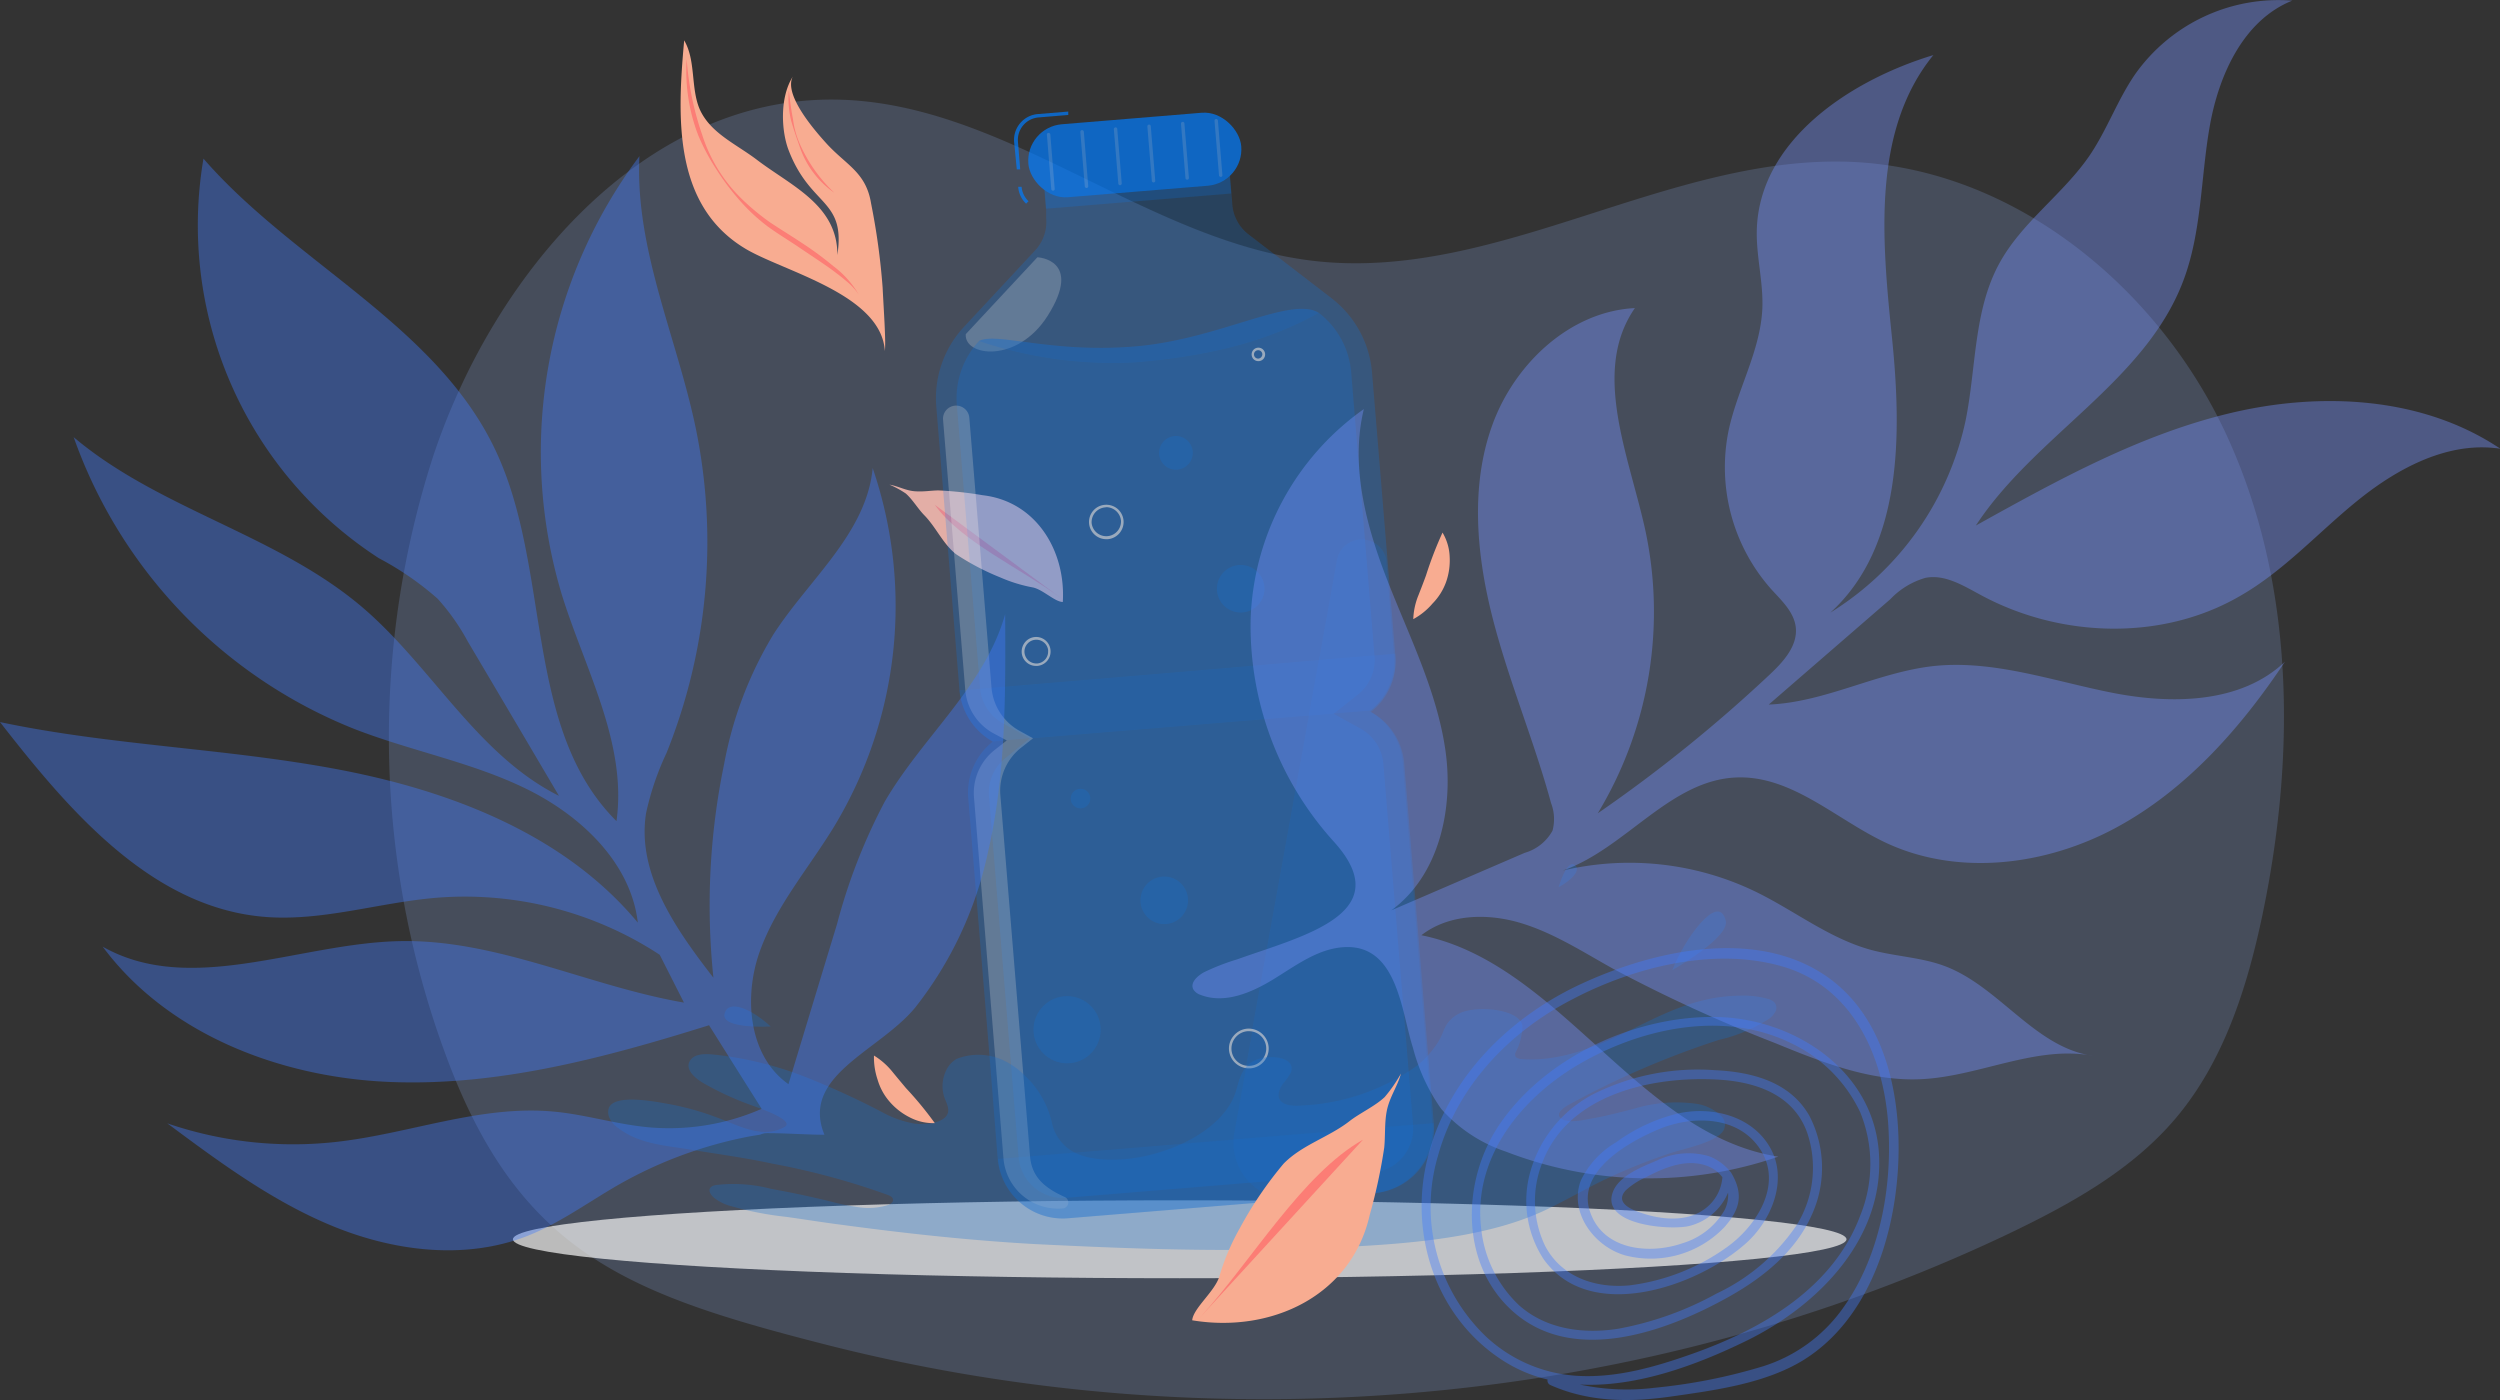 <svg xmlns="http://www.w3.org/2000/svg" viewBox="0 0 234.19 131.16"><rect x="0" y="0" width="234.19" height="131.16" fill="#333333" stroke="none"/><defs><style>.cls-1{fill:#f8ac91;}.cls-15,.cls-2{fill:#ff4f5b;}.cls-14,.cls-2{opacity:0.5;}.cls-3{fill:#93b7fd;}.cls-10,.cls-3,.cls-8{opacity:0.2;}.cls-11,.cls-4{opacity:0.7;}.cls-5{fill:#f5f5f5;}.cls-6,.cls-8,.cls-9{fill:#007cff;}.cls-6,.cls-7{opacity:0.3;}.cls-10,.cls-11,.cls-7{fill:#fff;}.cls-12{fill:#7692fd;}.cls-12,.cls-13{opacity:0.4;}.cls-13{fill:#417bfd;}</style></defs><title>bottle3</title><g id="Layer_2" data-name="Layer 2"><g id="Layer_1-2" data-name="Layer 1"><path class="cls-1" d="M89.55,51.91c-1.25-1-1.86-2.53-3-3.68-.58-.6-1.08-1.46-1.7-2a8.8,8.8,0,0,0-1.53-.83c.8.13,1.53.56,2.38.62s1.47-.07,2.2-.08a33.7,33.7,0,0,1,4.16.45c5,.58,7.79,5.21,7.5,10-.75,0-1.91-1.21-2.86-1.37a13.93,13.93,0,0,1-3-.93A22.76,22.76,0,0,1,89.55,51.91Z"/><path class="cls-2" d="M99.35,56c-3.78-2.78-9.32-5.27-11.78-8.71"/><path class="cls-3" d="M40.54,42.85C46.19,25.73,60.26,9.08,78.28,9.33c16,.22,29.31,13.53,45.25,15.16,16.94,1.72,32.85-10,49.85-9.33,15.25.63,28.79,11.73,35.19,25.58s6.5,29.92,3.39,44.86c-1.44,6.87-3.63,13.82-8.17,19.18-4.1,4.84-9.81,8-15.54,10.75C154.08,131.81,114.14,135.3,77.52,126c-18.79-4.79-29-8.62-35.86-27.43A85.72,85.72,0,0,1,40.54,42.85Z"/><g class="cls-4"><ellipse id="_Path_" data-name="&lt;Path&gt;" class="cls-5" cx="110.51" cy="116.09" rx="62.46" ry="3.65"/><path class="cls-6" d="M128.74,111.77l-8.67.71h0l-20,1.64a6.06,6.06,0,0,1-4.61-1.57,6.13,6.13,0,0,1-2-4L92.7,99l-2-24.24A6.08,6.08,0,0,1,93,69.47a6.13,6.13,0,0,1-3.12-4.83L87.71,38.11a9.79,9.79,0,0,1,2.6-7.5L97,23.42a3.91,3.91,0,0,0,1-3L98,19.55l-.13-1.65-.11-1.34.67-.06.32,0,2.82-.23.32,0,2.82-.23.32,0,2.82-.23.32,0,2.82-.23.32,0,2.81-.23.33,0,.67-.06.11,1.34.14,1.66.07.88a3.92,3.92,0,0,0,1.5,2.77l7.8,6a9.8,9.8,0,0,1,3.79,7l.91,11,.54,6.58h0l.73,8.9a6,6,0,0,1-2.29,5.27,6,6,0,0,1,2.77,3.23,5.93,5.93,0,0,1,.35,1.59l2.26,27.54.52,6.28A6.09,6.09,0,0,1,128.74,111.77Z"/><rect class="cls-6" x="97.82" y="15.84" width="17.42" height="3.01" transform="translate(-1.06 8.78) rotate(-4.7)"/><path class="cls-7" d="M90.47,31.3l6.71-7.2s4.32.19.95,5.5C95.28,34.08,90.29,33.39,90.47,31.3Z"/><path class="cls-8" d="M134.3,105.21a6.1,6.1,0,0,1-5.57,6.56l-28.68,2.35a6.07,6.07,0,0,1-6.56-5.56Z"/><path class="cls-6" d="M91.72,31.93a7.92,7.92,0,0,0-2.09,6l2.18,26.53a4.15,4.15,0,0,0,2.13,3.29l2.53,1.41L94.2,71a4.12,4.12,0,0,0-1.56,3.59l2.78,33.82a4.15,4.15,0,0,0,4.47,3.8l28.68-2.36a4.15,4.15,0,0,0,3.8-4.48l-2.78-33.81a4.15,4.15,0,0,0-2.13-3.3l-2.53-1.4,2.27-1.8a4.14,4.14,0,0,0,1.56-3.6l-2.18-26.53a7.87,7.87,0,0,0-3-5.6c-2.57-1.67-9.34,2.48-17.26,3.13S93.38,31.09,91.72,31.93Z"/><path class="cls-8" d="M106.27,32.45c7.92-.65,14.69-4.8,17.26-3.13-4.49,2.48-9.65,4-17.14,4.63a39.15,39.15,0,0,1-14.67-2C93.38,31.09,98.35,33.1,106.27,32.45Z"/><path class="cls-8" d="M128.4,66.56l-3.46.28-2.26.19L105,68.48l-8.26.68-.3,0-2.16.18L93,69.47a6.13,6.13,0,0,1-3.12-4.83l.54,0,1.39-.12,1.07-.09L112,62.82l11.63-1,5.15-.42,1.92-.16A6,6,0,0,1,128.4,66.56Z"/><path class="cls-9" d="M95.25,15.87l.32,0-.21-2.56A2.11,2.11,0,0,1,97.3,11l2.77-.23,0-.32-2.78.23A2.43,2.43,0,0,0,95,13.32Z"/><path class="cls-9" d="M96.12,19.08l.23-.23a2.08,2.08,0,0,1-.65-1.35l-.32,0A2.42,2.42,0,0,0,96.12,19.08Z"/><rect class="cls-9" x="96.3" y="11.08" width="20.01" height="6.86" rx="3.43" transform="translate(213.44 20.27) rotate(175.3)"/><path class="cls-10" d="M114.36,16.57h0a.15.15,0,0,0,.15-.17l-.42-5.09a.16.16,0,0,0-.32,0l.42,5.1A.16.16,0,0,0,114.36,16.57Z"/><path class="cls-10" d="M111.22,16.83h0a.16.16,0,0,0,.15-.17l-.42-5.1a.15.15,0,0,0-.17-.14.16.16,0,0,0-.15.17l.42,5.09A.16.16,0,0,0,111.22,16.83Z"/><path class="cls-10" d="M108.08,17.09h0a.16.16,0,0,0,.14-.17l-.42-5.1a.16.16,0,0,0-.17-.15.17.17,0,0,0-.15.18l.42,5.09A.16.16,0,0,0,108.08,17.09Z"/><path class="cls-10" d="M104.94,17.35h0a.17.17,0,0,0,.14-.18l-.42-5.09a.16.16,0,0,0-.17-.15.17.17,0,0,0-.15.18l.42,5.09A.17.17,0,0,0,104.94,17.35Z"/><path class="cls-10" d="M101.8,17.61h0a.16.16,0,0,0,.14-.18l-.41-5.09a.17.17,0,0,0-.18-.15.16.16,0,0,0-.15.17l.42,5.1A.17.17,0,0,0,101.8,17.61Z"/><path class="cls-10" d="M98.66,17.86h0a.15.15,0,0,0,.14-.17l-.41-5.09a.17.17,0,0,0-.18-.15.15.15,0,0,0-.14.17l.41,5.1A.16.16,0,0,0,98.66,17.86Z"/><path class="cls-8" d="M128.74,111.77l-7.41.6a5.35,5.35,0,0,1-5.78-5.63,4.66,4.66,0,0,1,.08-.64l1.09-6,0-.1,0-.14.58-3.19,0-.25,4.75-26.28.55-3.08.94-5.16,1.7-9.44a2.36,2.36,0,0,1,4.64,0h0l0,.26.7,8.64a6,6,0,0,1-2.29,5.27,6,6,0,0,1,2.77,3.23,5.93,5.93,0,0,1,.35,1.59l2.26,27.54.52,6.28A6.09,6.09,0,0,1,128.74,111.77Z"/><circle class="cls-6" cx="99.96" cy="96.46" r="3.15"/><path class="cls-6" d="M106.84,84.52a2.23,2.23,0,1,0,2-2.4A2.23,2.23,0,0,0,106.84,84.52Z"/><path class="cls-6" d="M116.16,57.38A2.23,2.23,0,1,0,114,55,2.23,2.23,0,0,0,116.16,57.38Z"/><path class="cls-6" d="M110.08,44a1.58,1.58,0,1,0-1.5-1.65A1.57,1.57,0,0,0,110.08,44Z"/><path class="cls-6" d="M100.3,74.89a.92.92,0,1,0,.84-1A.93.93,0,0,0,100.3,74.89Z"/><path class="cls-11" d="M115.13,98.38a1.82,1.82,0,0,1,.44-1.36,1.85,1.85,0,0,1,1.27-.66,1.88,1.88,0,0,1,2,1.71h0a1.87,1.87,0,0,1-.44,1.36,1.84,1.84,0,0,1-1.27.65H117A1.87,1.87,0,0,1,115.13,98.38Zm1.73-1.78a1.63,1.63,0,0,0-1.11.57,1.62,1.62,0,0,0,1.37,2.67,1.57,1.57,0,0,0,1.11-.57A1.62,1.62,0,0,0,117,96.6Z"/><path class="cls-11" d="M96.19,62.07a1.33,1.33,0,0,1-.48-.92,1.38,1.38,0,0,1,.32-1,1.35,1.35,0,0,1,2.38.77h0a1.35,1.35,0,0,1-1.23,1.46h-.12A1.32,1.32,0,0,1,96.19,62.07Zm2-1.12a1.11,1.11,0,1,0-2.22.18,1.17,1.17,0,0,0,.39.76,1.16,1.16,0,0,0,.82.26,1.11,1.11,0,0,0,1-1.2Z"/><path class="cls-11" d="M117.25,33.25a.63.63,0,1,1,1.26-.1h0a.63.63,0,0,1-.58.68h-.05A.62.62,0,0,1,117.25,33.25Zm1-.08a.39.39,0,0,0-.43-.36.39.39,0,0,0-.35.42.39.39,0,0,0,.42.36.41.41,0,0,0,.36-.42Z"/><path class="cls-11" d="M102.59,50.13a1.61,1.61,0,0,1-.19-2.28,1.58,1.58,0,0,1,1.1-.56,1.63,1.63,0,0,1,1.18.37,1.65,1.65,0,0,1,.57,1.11h0a1.62,1.62,0,0,1-1.48,1.74h-.14A1.6,1.6,0,0,1,102.59,50.13Zm.93-2.6A1.39,1.39,0,0,0,102.26,49a1.38,1.38,0,0,0,2.75-.22h0a1.4,1.4,0,0,0-1.37-1.27Zm1.6,1.25h0Z"/><path class="cls-7" d="M90.42,64.6,88.34,39.3A1.23,1.23,0,0,1,89.47,38h0A1.24,1.24,0,0,1,90.8,39.1l2.08,25.3a5.12,5.12,0,0,0,2.62,4.06l1.27.7-1.14.9a5.13,5.13,0,0,0-1.92,4.43l2.78,33.82c.16,2,1.44,3,3.23,3.81a.56.56,0,0,1-.18,1.08h0A5.13,5.13,0,0,1,94,108.51L91.24,74.7a5.12,5.12,0,0,1,1.93-4.44l1.14-.9L93,68.66A5.11,5.11,0,0,1,90.42,64.6Z"/><path class="cls-6" d="M57,103.91c.35-1.57,4.69-.65,5.59-.5a26.09,26.09,0,0,1,5.1,1.48c1.81.71,3.92,1.76,5.8.68,1.09-.63-2.68-1.87-3-2a28,28,0,0,1-4.62-2.12c-.6-.35-1.75-1.2-1.25-2.06s1.89-.64,2.79-.54a32.89,32.89,0,0,1,7.94,2,74.1,74.1,0,0,1,7.3,3.34,9.62,9.62,0,0,0,3,1.06c1.14.16,2.53-.08,3-.71s-.12-1.36-.26-2a3.35,3.35,0,0,1,.23-2.24,2.4,2.4,0,0,1,1-1.11,5.59,5.59,0,0,1,4.32.11A7.17,7.17,0,0,1,96,100.75a8.71,8.71,0,0,1,2.53,4.37,4.08,4.08,0,0,0,1.71,2.59c1.73,1.17,4.89,1.1,7.31.52,4.22-1,7.43-3.37,8.22-6,.38-1.26.56-2.56,2.26-3.07,1.09-.33,3.38-.1,2.9,1.28a4.75,4.75,0,0,1-.69,1c-.45.59-.93,1.7.4,2.06a4.08,4.08,0,0,0,1.31.06,20.07,20.07,0,0,0,10.77-3.72,8.83,8.83,0,0,0,2.08-2.37c.3-.49.41-1,.74-1.53a3.06,3.06,0,0,1,1.3-1.07c1.64-.7,5.5-.34,5.77,1.21a5.42,5.42,0,0,1-.65,2.54.51.51,0,0,0,0,.32c.08.2.39.26.64.28,3.45.23,6.8-1.11,9.69-2.51,3.07-1.49,6.45-3.41,10.71-3.44a8.48,8.48,0,0,1,2.61.3,1.45,1.45,0,0,1,.59.31.77.77,0,0,1,.14.83,1.92,1.92,0,0,1-.6.71,14.7,14.7,0,0,1-4.74,2,81.27,81.27,0,0,0-14.1,6.1c-.46.26-1.26.85-.63,1.28s1.93.15,2.7,0c1.39-.23,2.72-.59,4.07-.93a13.59,13.59,0,0,1,5.8-.48,4.22,4.22,0,0,1,2.42,1.18,1.11,1.11,0,0,1,.2,1.3c-.66,1.18-3.68,1.69-5.34,2.27a54.1,54.1,0,0,0-6.19,2.55c-1.72.85-3.31,1.78-5.05,2.61-6.22,3-14.9,3.37-22.66,3.66-8.42.32-16.88,0-25.28-.42-6.11-.34-12.13-1-18.13-1.81-1.72-.22-3.44-.5-5.16-.74a30.68,30.68,0,0,1-5.15-1,4.26,4.26,0,0,1-1.66-.83c-.46-.42-.61-1,.22-1.15a14,14,0,0,1,5.19.36q2.84.51,5.63,1.2a22.06,22.06,0,0,0,2.57.52,6.2,6.2,0,0,0,2.61-.17c.28-.08.58-.24.6-.48s-.22-.4-.46-.49A68.43,68.43,0,0,0,72.32,109c-2.53-.55-5.1-.89-7.64-1.31-2.31-.39-4.75-.49-6.74-2a2.31,2.31,0,0,1-.89-1.07A1.25,1.25,0,0,1,57,103.91Z"/><path class="cls-6" d="M156.66,90.87c1-2.68,4.31-7.43,5-4.63C162.07,87.82,156.66,90.87,156.66,90.87Z"/><path class="cls-6" d="M72.2,96.16c-1.79-1.64-4-2.62-4.33-1.18S72.2,96.16,72.2,96.16Z"/><path class="cls-6" d="M146,83.11c1.23-.65,2.2-1.67,1.47-2.11S146,83.11,146,83.11Z"/></g><path class="cls-12" d="M115.92,89.86C122,87.68,131,85.6,125,78.9a30.1,30.1,0,0,1-7.84-21.05,25.11,25.11,0,0,1,10.6-19.53c-1.31,5.4.25,11.07,2.28,16.24s4.57,10.23,5.36,15.72-.6,11.74-5.07,15l12.5-5.39a4.34,4.34,0,0,0,2.6-2.07,4.16,4.16,0,0,0-.13-2.58c-1.6-5.88-4-11.53-5.5-17.44s-2.07-12.29,0-18,7.26-10.63,13.35-10.94c-4.06,5.86-.61,13.69.94,20.64a36.49,36.49,0,0,1-4.42,26.69,137.49,137.49,0,0,0,16.11-13c1.28-1.2,2.64-2.7,2.44-4.44-.17-1.43-1.34-2.5-2.3-3.56a17.19,17.19,0,0,1-4-14.82c.82-3.9,3-7.51,3.17-11.49.1-2.44-.58-4.86-.52-7.31.2-8.31,8.58-14,16.54-16.41-5.78,7.11-4.81,17.33-3.88,26.44s1,19.63-5.77,25.79a28.06,28.06,0,0,0,12.67-18c1-4.93.74-10.26,3.14-14.68,2.11-3.9,6-6.51,8.5-10.18,1.62-2.4,2.6-5.2,4.25-7.59A16.44,16.44,0,0,1,214.73.06C210.17,1.88,207.85,7,207,11.83s-.74,9.89-2.48,14.48c-3.56,9.44-13.9,14.48-19.43,22.92C192.71,45,200.46,40.7,209,38.68s18-1.5,25.23,3.36c-4.77-.74-9.47,1.72-13.24,4.74s-7,6.7-11.24,9.1c-7.28,4.19-16.74,3.87-24.14-.11-1.65-.88-3.4-2-5.24-1.64a7.33,7.33,0,0,0-3.29,2L165.69,66c5.27-.21,10.13-3,15.38-3.6,5.66-.62,11.23,1.4,16.82,2.5s12.05,1,16.16-2.92c-4.14,6.22-9.25,12-15.82,15.55s-14.79,4.59-21.56,1.42c-4.66-2.18-8.81-6.32-14-6.12-6.23.24-10.39,6.66-16.27,8.72a27.13,27.13,0,0,1,18.1,2c3.62,1.77,6.88,4.37,10.76,5.43,2.28.62,4.71.69,6.92,1.52,5.11,1.92,8.45,7.64,13.86,8.4-5.31-1-10.58,1.91-16,2.19-4.77.25-9.37-1.58-13.78-3.39a137.76,137.76,0,0,1-15.24-7c-2.81-1.57-5.56-3.35-8.65-4.26s-6.68-.81-9.22,1.17c13,2.63,20.29,18.68,33.43,20.74a37.11,37.11,0,0,1-25.51-.47,14,14,0,0,1-6.06-4,17.62,17.62,0,0,1-2.64-5.69c-1.1-3.4-1.45-9.82-6.54-9.46-2.42.17-4.47,1.74-6.53,3s-4.59,2.35-6.85,1.46a1.21,1.21,0,0,1-.67-.52c-.31-.62.39-1.25,1-1.59A21.36,21.36,0,0,1,115.92,89.86Z"/><path class="cls-13" d="M71.88,106.15c1.76,0,3.56.14,5.35.15-2.27-5.54,5.11-7.81,8.49-11.9A35.31,35.31,0,0,0,92.51,80c1.73-7.33,1.69-14.94,1.65-22.47-1.89,6.75-7.79,11.53-11.3,17.6a53.77,53.77,0,0,0-4.45,11.43q-2.28,7.5-4.55,15c-3.74-2.63-4.23-8.17-2.67-12.48s4.64-7.84,7-11.74a39.92,39.92,0,0,0,3.56-33.49c-.58,6.12-6,10.44-9.32,15.61a36.06,36.06,0,0,0-4.6,12.13,65.26,65.26,0,0,0-1,20c-3.5-4.52-7.2-9.76-6.31-15.41a26.16,26.16,0,0,1,1.92-5.65,52.94,52.94,0,0,0,2.73-30.45c-1.78-8.52-5.7-16.76-5.27-25.45a46.25,46.25,0,0,0-7.26,41.11c2.18,7,6.12,13.91,5.11,21.18C49,68.21,51.69,53.35,46.42,42.19,40.88,30.44,27.58,24.66,19.06,14.86A37.15,37.15,0,0,0,35.49,52.29,28.1,28.1,0,0,1,41,56.09a20.46,20.46,0,0,1,2.82,4q4.28,7.23,8.54,14.46C44.68,70.71,40.43,62.4,33.9,56.85c-8-6.79-19-9.14-27-15.9A45.9,45.9,0,0,0,33.2,68.29c5.3,2.06,11,3.11,16.09,5.6s9.8,6.9,10.46,12.54c-6.83-8.23-17.48-12.34-28-14.34S10.46,69.85,0,67.64c6.45,8.29,14.1,17.25,24.56,18.23,5.45.51,10.84-1.31,16.31-1.77A33.32,33.32,0,0,1,61.8,89.44l2.27,4.48c-9-1.56-17.5-5.94-26.6-5.76-9.46.19-19.61,5.18-27.85.52,6.09,8.2,16.59,12.23,26.8,12.67s20.28-2.27,30-5.31q2.46,3.92,4.93,7.83a21.59,21.59,0,0,1-10.7,1.72c-3-.29-5.83-1.19-8.78-1.46-6.83-.64-13.49,2.06-20.3,2.83a36.36,36.36,0,0,1-15.9-1.73c4.92,3.66,9.92,7.36,15.6,9.67s12.23,3.14,18,.93c3.12-1.2,5.84-3.23,8.75-4.89a39.91,39.91,0,0,1,12.27-4.5l.92-.15A1.54,1.54,0,0,1,71.88,106.15Z"/><path class="cls-13" d="M170.39,91c-6.62-4-15.82-1.84-22.36,1.21-7.06,3.3-12.94,9.35-14.5,17.17-1.38,6.9,1.27,14.27,7.32,18.11a13.48,13.48,0,0,0,4.12,1.74.46.46,0,0,0,.27.52c3.65,1.62,7.49,1.62,11.38,1.06,4.06-.58,8.69-1.2,12.25-3.36,6-3.68,8.5-11.19,8.92-17.9S176.67,94.77,170.39,91Zm6.46,13.9c.48,5.91-.63,12.51-4.07,17.44a14.51,14.51,0,0,1-7.63,5.65A52.05,52.05,0,0,1,155,130a21.15,21.15,0,0,1-7-.3c5.34.27,11-1.85,15.62-4.11,6.77-3.32,13.06-9.71,12.37-17.83-.65-7.6-8-12.34-15.13-12.49-7.54-.16-15.92,3.64-20.28,9.9-3.65,5.23-3.91,13.13,1.11,17.65,5.75,5.16,14.6,1.86,20.42-1.43,3.12-1.77,6.13-4.21,7.6-7.56a10.61,10.61,0,0,0-.2-9.28c-1.81-3.22-5.41-4.14-8.87-4.3a21.91,21.91,0,0,0-11,2.06,11.76,11.76,0,0,0-6.27,7.4,10,10,0,0,0,1.22,8.23c4.34,6.12,14.4,2.59,18.94-1.45,2.45-2.18,4-6,2.28-9s-5.49-3.88-8.64-3.18A16.31,16.31,0,0,0,151.4,107a8.3,8.3,0,0,0-3.32,3.6c-1.12,3,1.28,6.18,4.16,7a9.55,9.55,0,0,0,9.29-2.64c1.38-1.56,1.89-3,.64-5.1a4.8,4.8,0,0,0-2.07-1.55,6.82,6.82,0,0,0-4.88.4c-1.36.58-3.61,1.43-4.15,3-1.09,3.09,5.43,3.55,7.15,3.14a5.35,5.35,0,0,0,3.66-3.13,3.15,3.15,0,0,1-.34,1.66,6.82,6.82,0,0,1-3.89,3.07c-3.18,1.11-7.58.66-8.74-3.06s3.7-6.46,6.54-7.63c3.11-1.28,7.37-1.25,9.42,1.87,2.23,3.38-.41,7.34-3.24,9.3a19.84,19.84,0,0,1-9,3.48c-3.15.29-6.34-.76-7.88-3.68a9.72,9.72,0,0,1-.25-7.87c2.45-6.43,10.43-8.1,16.55-7.72,3.51.22,7,1.44,8.25,5a10.22,10.22,0,0,1-1,8.63,18.66,18.66,0,0,1-7.49,6.4,30.37,30.37,0,0,1-9.16,3.29c-3.26.53-6.78.09-9.33-2.17a11.52,11.52,0,0,1-3.58-7.32c-.72-6.46,3.63-11.94,8.9-15.11,5.86-3.52,13.73-5.28,20.12-2.15a13.57,13.57,0,0,1,6.5,6.49,12.84,12.84,0,0,1,0,9.67c-2.54,6.79-9.18,10.62-15.68,12.93-3.41,1.21-7,2.27-10.68,2.09a13.73,13.73,0,0,1-8.7-3.69,16.83,16.83,0,0,1-4.5-16.91c1.79-6.53,6.66-11.61,12.58-14.67,5.7-3,13.21-4.92,19.56-3.12C173.36,92.31,176.32,98.61,176.85,104.92Zm-15.5,5.36A4.07,4.07,0,0,1,160,113c-1.61,1.45-4,1.33-5.94.72-.9-.28-2.92-.93-1.77-2.21a6.81,6.81,0,0,1,1.9-1.23c1.78-.94,3.91-1.82,5.89-1A3.21,3.21,0,0,1,161.35,110.28Z"/><path class="cls-1" d="M82.89,32.88c-.34-5.35-9.55-7.45-13.11-9.61C63,19.17,63.46,10.84,64.09,3.78c1.11,1.89.6,4.43,1.45,6.44,1,2.25,3.4,3.26,5.35,4.74,3.21,2.45,7.58,4.25,7.55,8.93.8-5.3-2.5-4.44-4.57-9.83-.67-1.75-.86-4.91.4-6.89-.87,1.64,1.88,4.86,3.06,6.17,1.89,2.12,3.79,2.74,4.27,5.72a64.48,64.48,0,0,1,1.08,7.87C82.78,29,83,32,82.89,32.88Z"/><path class="cls-1" d="M120.25,109c1.72-1.75,4.18-2.45,6.12-3.94,1-.79,2.42-1.42,3.34-2.29a13.68,13.68,0,0,0,1.53-2.21c-.32,1.2-1.1,2.25-1.34,3.55-.21,1.11-.12,2.26-.23,3.39a50.51,50.51,0,0,1-1.36,6.31c-1.71,7.6-9.25,11.1-16.63,9.87.1-1.15,2.16-2.73,2.56-4.16a21.31,21.31,0,0,1,1.92-4.5A35.44,35.44,0,0,1,120.25,109Z"/><path class="cls-2" d="M112.41,123.42c4.88-5.36,9.59-13.45,15.27-16.66"/><g class="cls-14"><path class="cls-15" d="M64.33,5.57a27.28,27.28,0,0,0,1.43,7,14.51,14.51,0,0,0,3.66,6,21.77,21.77,0,0,0,2.73,2.27c1,.67,2,1.27,3,1.94a30.53,30.53,0,0,1,2.9,2.14,9,9,0,0,1,2.4,2.68l0,0a5.65,5.65,0,0,0-1.2-1.29c-.45-.4-.93-.74-1.4-1.1-1-.71-2-1.36-2.94-2s-2-1.27-3-2a17.58,17.58,0,0,1-2.64-2.46,23.26,23.26,0,0,1-2.16-2.88,19.89,19.89,0,0,1-1.7-3.19,16.85,16.85,0,0,1-1.09-7.09Z"/></g><g class="cls-14"><path class="cls-15" d="M73.91,8.55c.09.89.21,1.77.38,2.65a8.49,8.49,0,0,0,.76,2.56,14.17,14.17,0,0,0,3.11,4.3v0a8.54,8.54,0,0,1-3.23-4.27c-.3-.85-.6-1.69-.84-2.57a8.69,8.69,0,0,1-.2-2.69Z"/></g><path class="cls-1" d="M135.13,49.89a4.75,4.75,0,0,1,.67,2.29,6.1,6.1,0,0,1-.34,2.35,5.54,5.54,0,0,1-1.26,2A6.34,6.34,0,0,1,132.39,58a6.5,6.5,0,0,1,.48-2.23c.28-.71.48-1.23.71-1.86A35.54,35.54,0,0,1,135.13,49.89Z"/><path class="cls-1" d="M87.57,105.21a4.75,4.75,0,0,1-2.33-.53,6.12,6.12,0,0,1-1.88-1.45,5.47,5.47,0,0,1-1.15-2.09,6.56,6.56,0,0,1-.34-2.26,6.75,6.75,0,0,1,1.72,1.51c.48.59.83,1,1.27,1.53A33.34,33.34,0,0,1,87.57,105.21Z"/></g></g></svg>